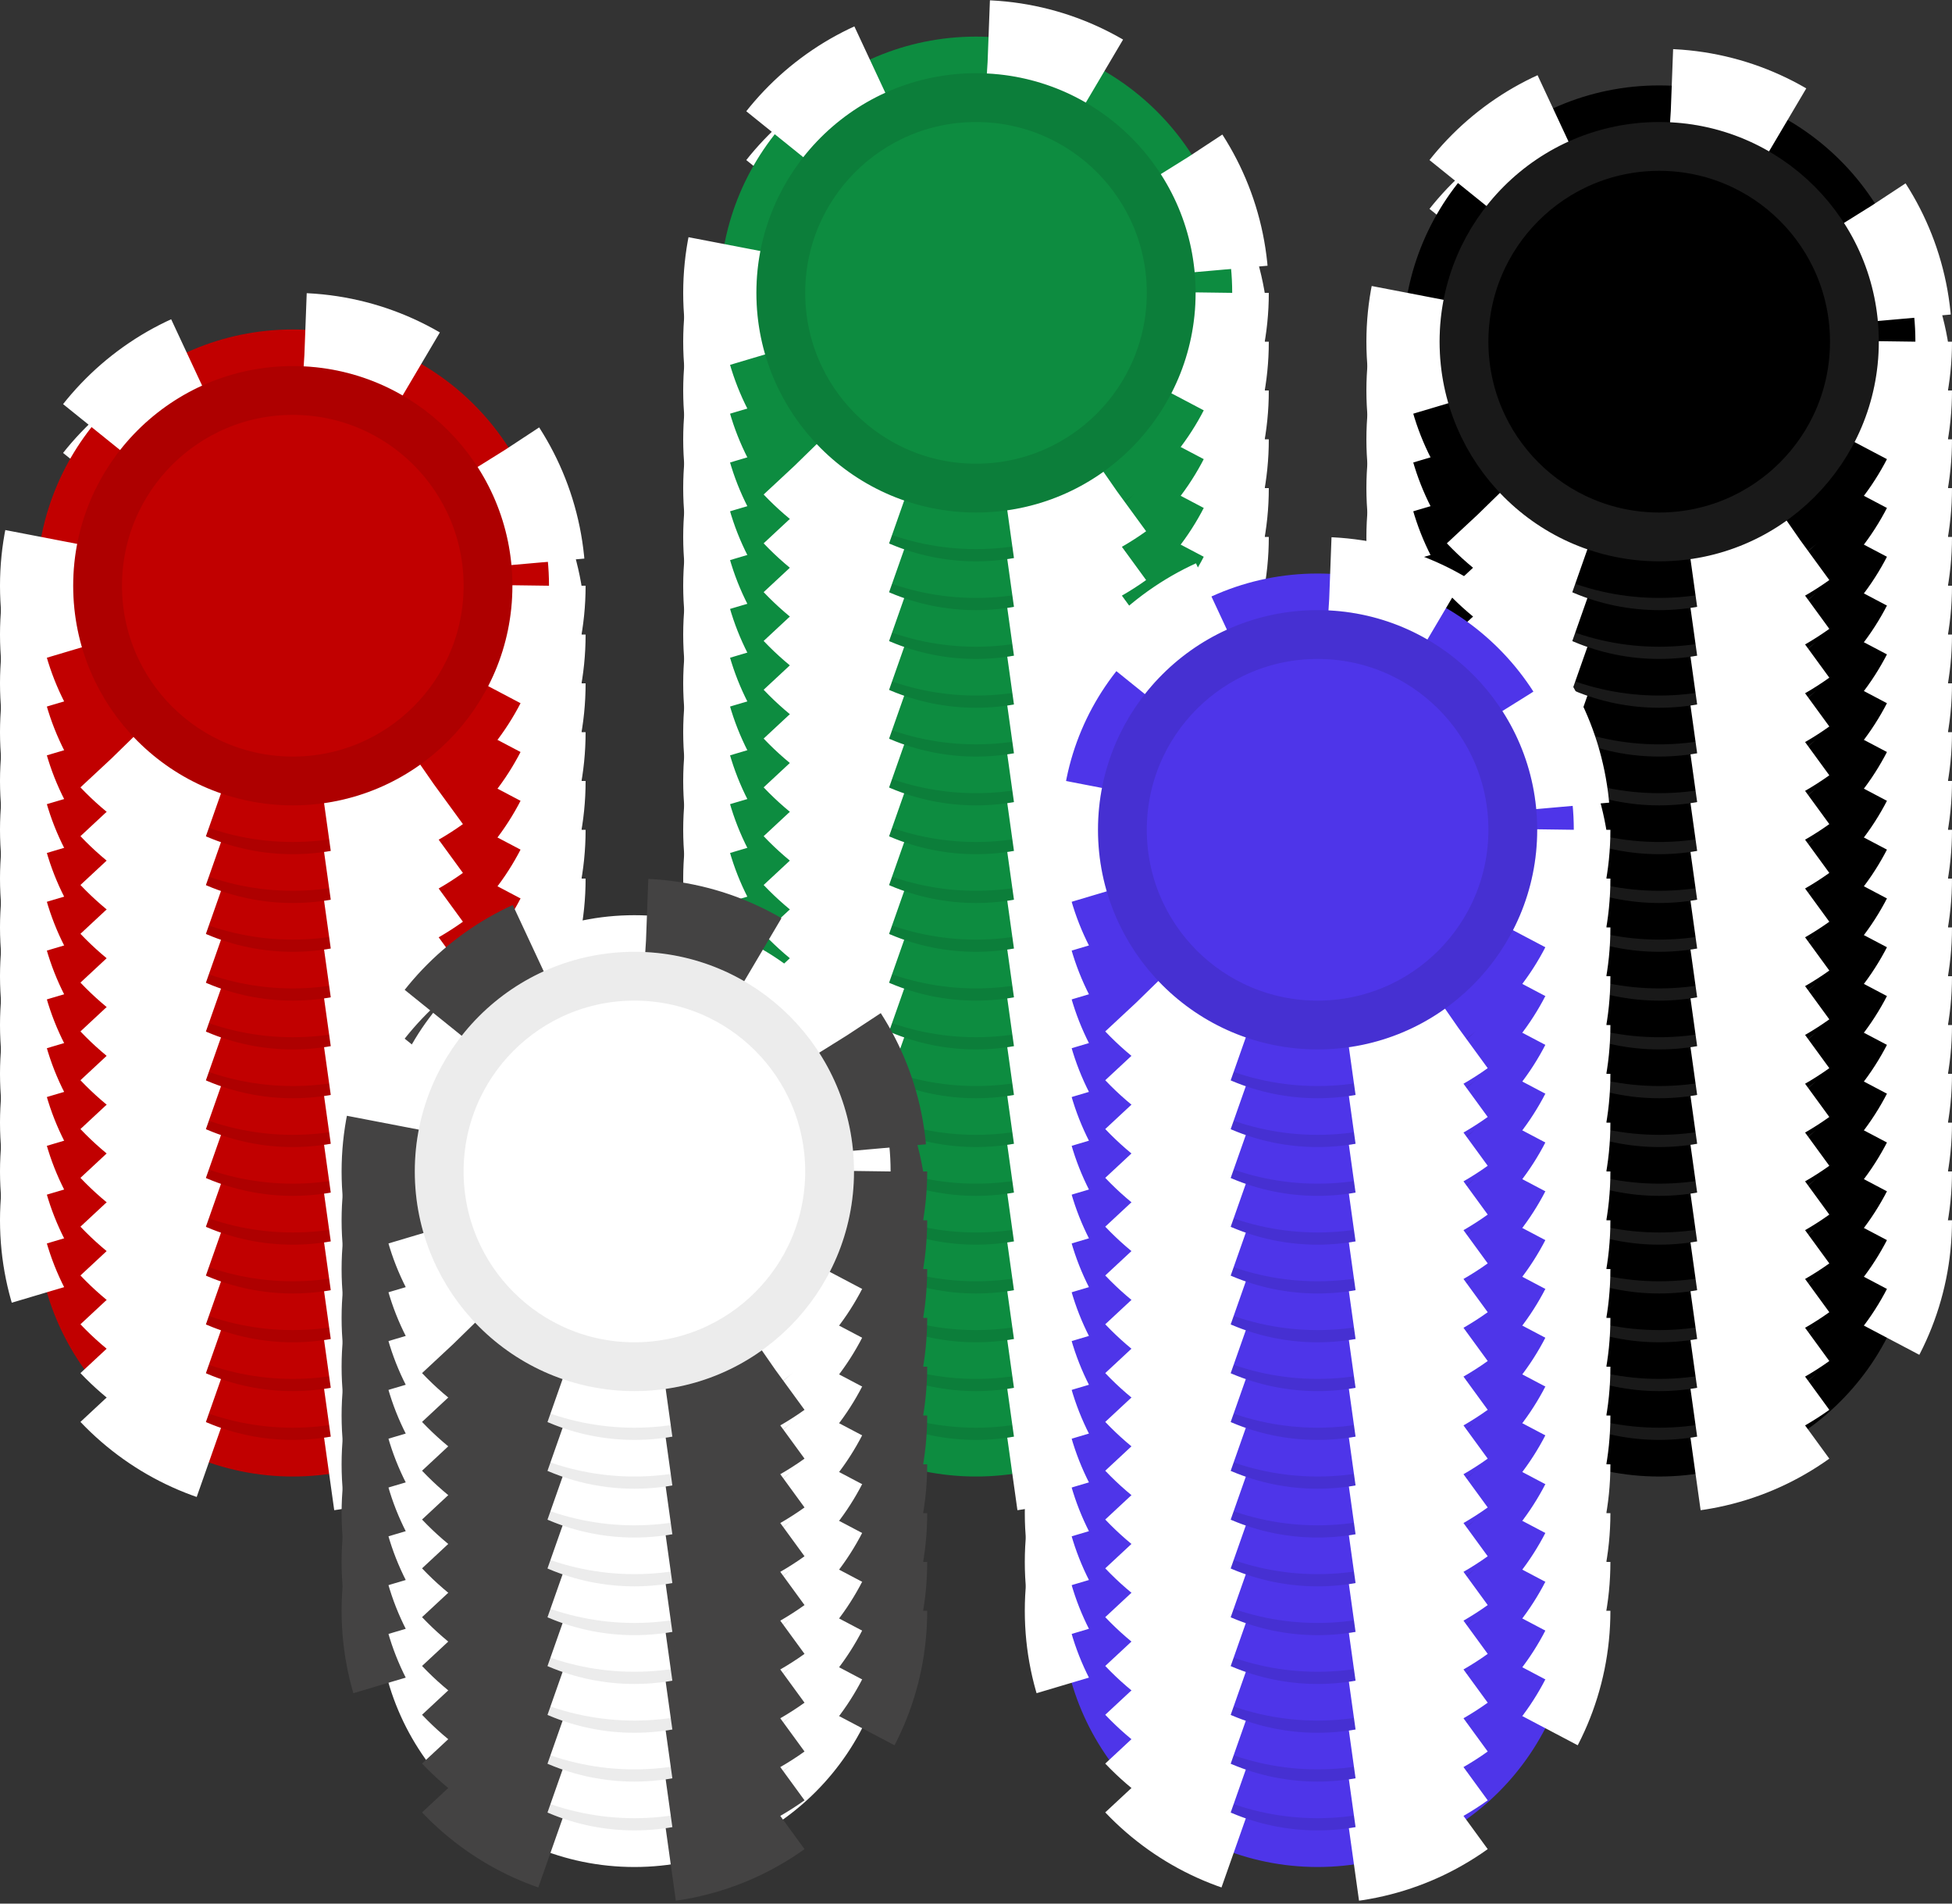 <svg width="80" height="78" viewBox="0 0 80 78" fill="none" xmlns="http://www.w3.org/2000/svg">
<rect x="0" y="0" width="80" height="78" fill="#333333" stroke="none"/>
<circle cx="68" cy="50" r="10.5" fill="black" stroke="white" stroke-width="3" stroke-dasharray="5 5"/>
<circle opacity="0.1" cx="68" cy="50" r="8" stroke="white" stroke-width="2"/>
<circle cx="68" cy="48" r="10.5" fill="black" stroke="white" stroke-width="3" stroke-dasharray="5 5"/>
<circle opacity="0.1" cx="68" cy="48" r="8" stroke="white" stroke-width="2"/>
<circle cx="68" cy="46" r="10.5" fill="black" stroke="white" stroke-width="3" stroke-dasharray="5 5"/>
<circle opacity="0.1" cx="68" cy="46" r="8" stroke="white" stroke-width="2"/>
<circle cx="68" cy="44" r="10.5" fill="black" stroke="white" stroke-width="3" stroke-dasharray="5 5"/>
<circle opacity="0.1" cx="68" cy="44" r="8" stroke="white" stroke-width="2"/>
<circle cx="68" cy="42" r="10.5" fill="black" stroke="white" stroke-width="3" stroke-dasharray="5 5"/>
<circle opacity="0.1" cx="68" cy="42" r="8" stroke="white" stroke-width="2"/>
<circle cx="68" cy="40" r="10.5" fill="black" stroke="white" stroke-width="3" stroke-dasharray="5 5"/>
<circle opacity="0.1" cx="68" cy="40" r="8" stroke="white" stroke-width="2"/>
<circle cx="68" cy="38" r="10.5" fill="black" stroke="white" stroke-width="3" stroke-dasharray="5 5"/>
<circle opacity="0.1" cx="68" cy="38" r="8" stroke="white" stroke-width="2"/>
<circle cx="68" cy="36" r="10.5" fill="black" stroke="white" stroke-width="3" stroke-dasharray="5 5"/>
<circle opacity="0.1" cx="68" cy="36" r="8" stroke="white" stroke-width="2"/>
<circle cx="68" cy="34" r="10.5" fill="black" stroke="white" stroke-width="3" stroke-dasharray="5 5"/>
<circle opacity="0.1" cx="68" cy="34" r="8" stroke="white" stroke-width="2"/>
<circle cx="68" cy="32" r="10.5" fill="black" stroke="white" stroke-width="3" stroke-dasharray="5 5"/>
<circle opacity="0.1" cx="68" cy="32" r="8" stroke="white" stroke-width="2"/>
<circle cx="68" cy="30" r="10.5" fill="black" stroke="white" stroke-width="3" stroke-dasharray="5 5"/>
<circle opacity="0.1" cx="68" cy="30" r="8" stroke="white" stroke-width="2"/>
<circle cx="68" cy="28" r="10.5" fill="black" stroke="white" stroke-width="3" stroke-dasharray="5 5"/>
<circle opacity="0.1" cx="68" cy="28" r="8" stroke="white" stroke-width="2"/>
<circle cx="68" cy="26" r="10.5" fill="black" stroke="white" stroke-width="3" stroke-dasharray="5 5"/>
<circle opacity="0.1" cx="68" cy="26" r="8" stroke="white" stroke-width="2"/>
<circle cx="68" cy="24" r="10.5" fill="black" stroke="white" stroke-width="3" stroke-dasharray="5 5"/>
<circle opacity="0.1" cx="68" cy="24" r="8" stroke="white" stroke-width="2"/>
<circle cx="68" cy="22" r="10.5" fill="black" stroke="white" stroke-width="3" stroke-dasharray="5 5"/>
<circle opacity="0.1" cx="68" cy="22" r="8" stroke="white" stroke-width="2"/>
<circle cx="68" cy="20" r="10.5" fill="black" stroke="white" stroke-width="3" stroke-dasharray="5 5"/>
<circle opacity="0.1" cx="68" cy="20" r="8" stroke="white" stroke-width="2"/>
<circle cx="68" cy="18" r="10.5" fill="black" stroke="white" stroke-width="3" stroke-dasharray="5 5"/>
<circle opacity="0.1" cx="68" cy="18" r="8" stroke="white" stroke-width="2"/>
<circle cx="68" cy="16" r="10.5" fill="black" stroke="white" stroke-width="3" stroke-dasharray="5 5"/>
<circle opacity="0.1" cx="68" cy="16" r="8" stroke="white" stroke-width="2"/>
<circle cx="68" cy="14" r="10.5" fill="black" stroke="white" stroke-width="3" stroke-dasharray="5 5"/>
<circle opacity="0.1" cx="68" cy="14" r="8" stroke="white" stroke-width="2"/>
<circle cx="12" cy="50" r="10.5" fill="#C10000" stroke="white" stroke-width="3" stroke-dasharray="5 5"/>
<circle opacity="0.1" cx="12" cy="50" r="8" stroke="black" stroke-width="2"/>
<circle cx="12" cy="48" r="10.5" fill="#C10000" stroke="white" stroke-width="3" stroke-dasharray="5 5"/>
<circle opacity="0.1" cx="12" cy="48" r="8" stroke="black" stroke-width="2"/>
<circle cx="12" cy="46" r="10.5" fill="#C10000" stroke="white" stroke-width="3" stroke-dasharray="5 5"/>
<circle opacity="0.1" cx="12" cy="46" r="8" stroke="black" stroke-width="2"/>
<circle cx="12" cy="44" r="10.5" fill="#C10000" stroke="white" stroke-width="3" stroke-dasharray="5 5"/>
<circle opacity="0.1" cx="12" cy="44" r="8" stroke="black" stroke-width="2"/>
<circle cx="12" cy="42" r="10.5" fill="#C10000" stroke="white" stroke-width="3" stroke-dasharray="5 5"/>
<circle opacity="0.1" cx="12" cy="42" r="8" stroke="black" stroke-width="2"/>
<circle cx="12" cy="40" r="10.5" fill="#C10000" stroke="white" stroke-width="3" stroke-dasharray="5 5"/>
<circle opacity="0.1" cx="12" cy="40" r="8" stroke="black" stroke-width="2"/>
<circle cx="12" cy="38" r="10.5" fill="#C10000" stroke="white" stroke-width="3" stroke-dasharray="5 5"/>
<circle opacity="0.1" cx="12" cy="38" r="8" stroke="black" stroke-width="2"/>
<circle cx="12" cy="36" r="10.5" fill="#C10000" stroke="white" stroke-width="3" stroke-dasharray="5 5"/>
<circle opacity="0.1" cx="12" cy="36" r="8" stroke="black" stroke-width="2"/>
<circle cx="12" cy="34" r="10.5" fill="#C10000" stroke="white" stroke-width="3" stroke-dasharray="5 5"/>
<circle opacity="0.1" cx="12" cy="34" r="8" stroke="black" stroke-width="2"/>
<circle cx="12" cy="32" r="10.5" fill="#C10000" stroke="white" stroke-width="3" stroke-dasharray="5 5"/>
<circle opacity="0.1" cx="12" cy="32" r="8" stroke="black" stroke-width="2"/>
<circle cx="12" cy="30" r="10.5" fill="#C10000" stroke="white" stroke-width="3" stroke-dasharray="5 5"/>
<circle opacity="0.1" cx="12" cy="30" r="8" stroke="black" stroke-width="2"/>
<circle cx="12" cy="28" r="10.5" fill="#C10000" stroke="white" stroke-width="3" stroke-dasharray="5 5"/>
<circle opacity="0.1" cx="12" cy="28" r="8" stroke="black" stroke-width="2"/>
<circle cx="12" cy="26" r="10.5" fill="#C10000" stroke="white" stroke-width="3" stroke-dasharray="5 5"/>
<circle opacity="0.1" cx="12" cy="26" r="8" stroke="black" stroke-width="2"/>
<circle cx="12" cy="24" r="10.5" fill="#C10000" stroke="white" stroke-width="3" stroke-dasharray="5 5"/>
<circle opacity="0.1" cx="12" cy="24" r="8" stroke="black" stroke-width="2"/>
<circle cx="40" cy="50" r="10.5" fill="#0D8C40" stroke="white" stroke-width="3" stroke-dasharray="5 5"/>
<circle opacity="0.1" cx="40" cy="50" r="8" stroke="black" stroke-width="2"/>
<circle cx="40" cy="48" r="10.5" fill="#0D8C40" stroke="white" stroke-width="3" stroke-dasharray="5 5"/>
<circle opacity="0.1" cx="40" cy="48" r="8" stroke="black" stroke-width="2"/>
<circle cx="40" cy="46" r="10.5" fill="#0D8C40" stroke="white" stroke-width="3" stroke-dasharray="5 5"/>
<circle opacity="0.1" cx="40" cy="46" r="8" stroke="black" stroke-width="2"/>
<circle cx="40" cy="44" r="10.5" fill="#0D8C40" stroke="white" stroke-width="3" stroke-dasharray="5 5"/>
<circle opacity="0.1" cx="40" cy="44" r="8" stroke="black" stroke-width="2"/>
<circle cx="40" cy="42" r="10.5" fill="#0D8C40" stroke="white" stroke-width="3" stroke-dasharray="5 5"/>
<circle opacity="0.1" cx="40" cy="42" r="8" stroke="black" stroke-width="2"/>
<circle cx="40" cy="40" r="10.5" fill="#0D8C40" stroke="white" stroke-width="3" stroke-dasharray="5 5"/>
<circle opacity="0.1" cx="40" cy="40" r="8" stroke="black" stroke-width="2"/>
<circle cx="40" cy="38" r="10.5" fill="#0D8C40" stroke="white" stroke-width="3" stroke-dasharray="5 5"/>
<circle opacity="0.1" cx="40" cy="38" r="8" stroke="black" stroke-width="2"/>
<circle cx="40" cy="36" r="10.5" fill="#0D8C40" stroke="white" stroke-width="3" stroke-dasharray="5 5"/>
<circle opacity="0.1" cx="40" cy="36" r="8" stroke="black" stroke-width="2"/>
<circle cx="40" cy="34" r="10.5" fill="#0D8C40" stroke="white" stroke-width="3" stroke-dasharray="5 5"/>
<circle opacity="0.1" cx="40" cy="34" r="8" stroke="black" stroke-width="2"/>
<circle cx="40" cy="32" r="10.5" fill="#0D8C40" stroke="white" stroke-width="3" stroke-dasharray="5 5"/>
<circle opacity="0.1" cx="40" cy="32" r="8" stroke="black" stroke-width="2"/>
<circle cx="40" cy="30" r="10.5" fill="#0D8C40" stroke="white" stroke-width="3" stroke-dasharray="5 5"/>
<circle opacity="0.1" cx="40" cy="30" r="8" stroke="black" stroke-width="2"/>
<circle cx="40" cy="28" r="10.5" fill="#0D8C40" stroke="white" stroke-width="3" stroke-dasharray="5 5"/>
<circle opacity="0.1" cx="40" cy="28" r="8" stroke="black" stroke-width="2"/>
<circle cx="40" cy="26" r="10.5" fill="#0D8C40" stroke="white" stroke-width="3" stroke-dasharray="5 5"/>
<circle opacity="0.1" cx="40" cy="26" r="8" stroke="black" stroke-width="2"/>
<circle cx="40" cy="24" r="10.5" fill="#0D8C40" stroke="white" stroke-width="3" stroke-dasharray="5 5"/>
<circle opacity="0.1" cx="40" cy="24" r="8" stroke="black" stroke-width="2"/>
<circle cx="40" cy="22" r="10.5" fill="#0D8C40" stroke="white" stroke-width="3" stroke-dasharray="5 5"/>
<circle opacity="0.1" cx="40" cy="22" r="8" stroke="black" stroke-width="2"/>
<circle cx="40" cy="20" r="10.5" fill="#0D8C40" stroke="white" stroke-width="3" stroke-dasharray="5 5"/>
<circle opacity="0.1" cx="40" cy="20" r="8" stroke="black" stroke-width="2"/>
<circle cx="40" cy="18" r="10.5" fill="#0D8C40" stroke="white" stroke-width="3" stroke-dasharray="5 5"/>
<circle opacity="0.1" cx="40" cy="18" r="8" stroke="black" stroke-width="2"/>
<circle cx="40" cy="16" r="10.5" fill="#0D8C40" stroke="white" stroke-width="3" stroke-dasharray="5 5"/>
<circle opacity="0.1" cx="40" cy="16" r="8" stroke="black" stroke-width="2"/>
<circle cx="40" cy="14" r="10.5" fill="#0D8C40" stroke="white" stroke-width="3" stroke-dasharray="5 5"/>
<circle opacity="0.1" cx="40" cy="14" r="8" stroke="black" stroke-width="2"/>
<circle cx="40" cy="12" r="10.5" fill="#0D8C40" stroke="white" stroke-width="3" stroke-dasharray="5 5"/>
<circle opacity="0.1" cx="40" cy="12" r="8" stroke="black" stroke-width="2"/>
<circle cx="26" cy="66" r="10.5" fill="white" stroke="#444343" stroke-width="3" stroke-dasharray="5 5"/>
<circle opacity="0.1" cx="26" cy="66" r="8" stroke="#444343" stroke-width="2"/>
<circle cx="26" cy="64" r="10.5" fill="white" stroke="#444343" stroke-width="3" stroke-dasharray="5 5"/>
<circle opacity="0.1" cx="26" cy="64" r="8" stroke="#444343" stroke-width="2"/>
<circle cx="26" cy="62" r="10.5" fill="white" stroke="#444343" stroke-width="3" stroke-dasharray="5 5"/>
<circle opacity="0.1" cx="26" cy="62" r="8" stroke="#444343" stroke-width="2"/>
<circle cx="26" cy="60" r="10.5" fill="white" stroke="#444343" stroke-width="3" stroke-dasharray="5 5"/>
<circle opacity="0.1" cx="26" cy="60" r="8" stroke="#444343" stroke-width="2"/>
<circle cx="26" cy="58" r="10.5" fill="white" stroke="#444343" stroke-width="3" stroke-dasharray="5 5"/>
<circle opacity="0.1" cx="26" cy="58" r="8" stroke="#444343" stroke-width="2"/>
<circle cx="26" cy="56" r="10.5" fill="white" stroke="#444343" stroke-width="3" stroke-dasharray="5 5"/>
<circle opacity="0.1" cx="26" cy="56" r="8" stroke="#444343" stroke-width="2"/>
<circle cx="26" cy="54" r="10.5" fill="white" stroke="#444343" stroke-width="3" stroke-dasharray="5 5"/>
<circle opacity="0.1" cx="26" cy="54" r="8" stroke="#444343" stroke-width="2"/>
<circle cx="26" cy="52" r="10.5" fill="white" stroke="#444343" stroke-width="3" stroke-dasharray="5 5"/>
<circle opacity="0.1" cx="26" cy="52" r="8" stroke="#444343" stroke-width="2"/>
<circle cx="26" cy="50" r="10.5" fill="white" stroke="#444343" stroke-width="3" stroke-dasharray="5 5"/>
<circle opacity="0.1" cx="26" cy="50" r="8" stroke="#444343" stroke-width="2"/>
<circle cx="26" cy="48" r="10.5" fill="white" stroke="#444343" stroke-width="3" stroke-dasharray="5 5"/>
<circle opacity="0.1" cx="26" cy="48" r="8" stroke="#444343" stroke-width="2"/>
<circle cx="54" cy="66" r="10.5" fill="#4E35E9" stroke="white" stroke-width="3" stroke-dasharray="5 5"/>
<circle opacity="0.1" cx="54" cy="66" r="8" stroke="black" stroke-width="2"/>
<circle cx="54" cy="64" r="10.5" fill="#4E35E9" stroke="white" stroke-width="3" stroke-dasharray="5 5"/>
<circle opacity="0.1" cx="54" cy="64" r="8" stroke="black" stroke-width="2"/>
<circle cx="54" cy="62" r="10.5" fill="#4E35E9" stroke="white" stroke-width="3" stroke-dasharray="5 5"/>
<circle opacity="0.1" cx="54" cy="62" r="8" stroke="black" stroke-width="2"/>
<circle cx="54" cy="60" r="10.5" fill="#4E35E9" stroke="white" stroke-width="3" stroke-dasharray="5 5"/>
<circle opacity="0.1" cx="54" cy="60" r="8" stroke="black" stroke-width="2"/>
<circle cx="54" cy="58" r="10.5" fill="#4E35E9" stroke="white" stroke-width="3" stroke-dasharray="5 5"/>
<circle opacity="0.1" cx="54" cy="58" r="8" stroke="black" stroke-width="2"/>
<circle cx="54" cy="56" r="10.5" fill="#4E35E9" stroke="white" stroke-width="3" stroke-dasharray="5 5"/>
<circle opacity="0.1" cx="54" cy="56" r="8" stroke="black" stroke-width="2"/>
<circle cx="54" cy="54" r="10.5" fill="#4E35E9" stroke="white" stroke-width="3" stroke-dasharray="5 5"/>
<circle opacity="0.1" cx="54" cy="54" r="8" stroke="black" stroke-width="2"/>
<circle cx="54" cy="52" r="10.5" fill="#4E35E9" stroke="white" stroke-width="3" stroke-dasharray="5 5"/>
<circle opacity="0.1" cx="54" cy="52" r="8" stroke="black" stroke-width="2"/>
<circle cx="54" cy="50" r="10.5" fill="#4E35E9" stroke="white" stroke-width="3" stroke-dasharray="5 5"/>
<circle opacity="0.1" cx="54" cy="50" r="8" stroke="black" stroke-width="2"/>
<circle cx="54" cy="48" r="10.5" fill="#4E35E9" stroke="white" stroke-width="3" stroke-dasharray="5 5"/>
<circle opacity="0.1" cx="54" cy="48" r="8" stroke="black" stroke-width="2"/>
<circle cx="54" cy="46" r="10.5" fill="#4E35E9" stroke="white" stroke-width="3" stroke-dasharray="5 5"/>
<circle opacity="0.1" cx="54" cy="46" r="8" stroke="black" stroke-width="2"/>
<circle cx="54" cy="44" r="10.5" fill="#4E35E9" stroke="white" stroke-width="3" stroke-dasharray="5 5"/>
<circle opacity="0.1" cx="54" cy="44" r="8" stroke="black" stroke-width="2"/>
<circle cx="54" cy="42" r="10.5" fill="#4E35E9" stroke="white" stroke-width="3" stroke-dasharray="5 5"/>
<circle opacity="0.1" cx="54" cy="42" r="8" stroke="black" stroke-width="2"/>
<circle cx="54" cy="40" r="10.5" fill="#4E35E9" stroke="white" stroke-width="3" stroke-dasharray="5 5"/>
<circle opacity="0.1" cx="54" cy="40" r="8" stroke="black" stroke-width="2"/>
<circle cx="54" cy="38" r="10.5" fill="#4E35E9" stroke="white" stroke-width="3" stroke-dasharray="5 5"/>
<circle opacity="0.1" cx="54" cy="38" r="8" stroke="black" stroke-width="2"/>
<circle cx="54" cy="36" r="10.5" fill="#4E35E9" stroke="white" stroke-width="3" stroke-dasharray="5 5"/>
<circle opacity="0.1" cx="54" cy="36" r="8" stroke="black" stroke-width="2"/>
<circle cx="54" cy="34" r="10.5" fill="#4E35E9" stroke="white" stroke-width="3" stroke-dasharray="5 5"/>
<circle opacity="0.1" cx="54" cy="34" r="8" stroke="black" stroke-width="2"/>
</svg>
